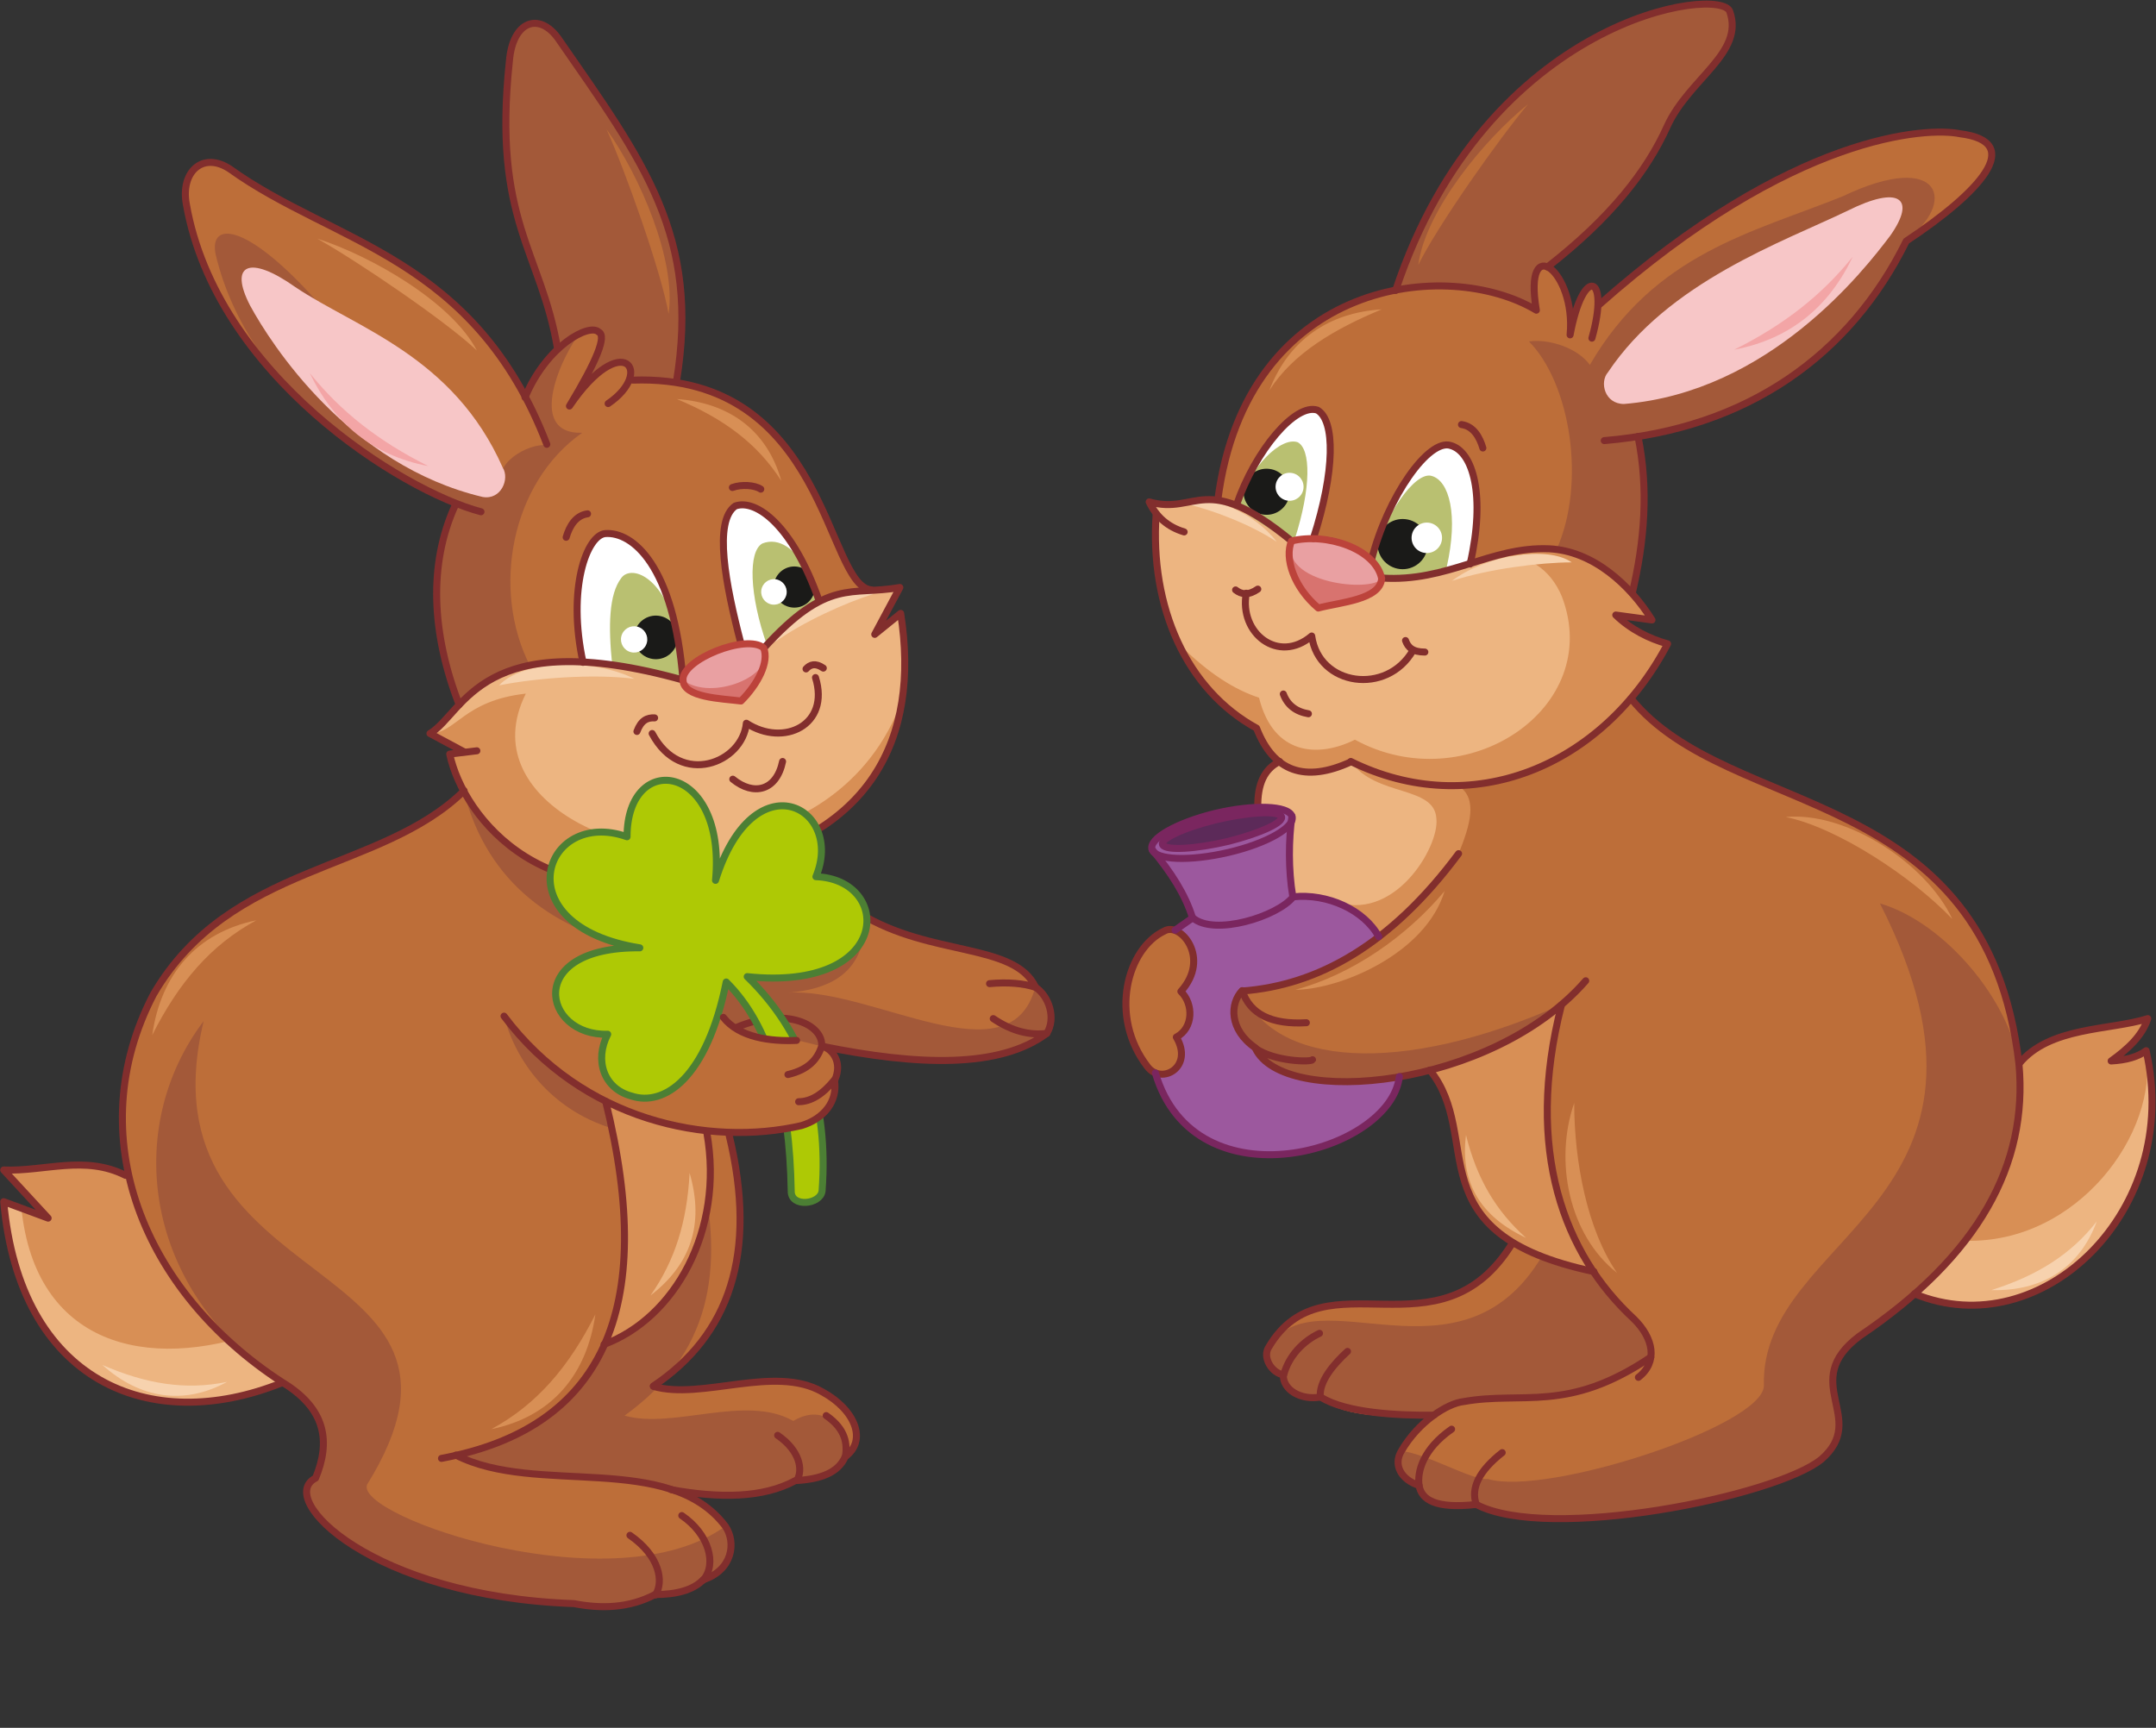 <?xml version="1.0" encoding="utf-8"?>
<!-- Generator: Adobe Illustrator 21.1.0, SVG Export Plug-In . SVG Version: 6.00 Build 0)  -->
<svg version="1.1" id="Layer_1" xmlns="http://www.w3.org/2000/svg" xmlns:xlink="http://www.w3.org/1999/xlink" x="0px" y="0px"
	 viewBox="0 0 524 420" style="enable-background:new 0 0 524 420;" xml:space="preserve">
<rect x="0" y="0" width="524" height="420" fill="#333333" stroke="none"/>
<style type="text/css">
	.st0{fill-rule:evenodd;clip-rule:evenodd;fill:#FFFFFF;}
	.st1{fill-rule:evenodd;clip-rule:evenodd;fill:#9C589E;}
	.st2{fill-rule:evenodd;clip-rule:evenodd;fill:#EDB581;}
	.st3{fill-rule:evenodd;clip-rule:evenodd;fill:#D88F55;}
	.st4{fill-rule:evenodd;clip-rule:evenodd;fill:#BD6E39;}
	.st5{fill-rule:evenodd;clip-rule:evenodd;fill:#A35939;}
	.st6{fill-rule:evenodd;clip-rule:evenodd;fill:#B9C071;}
	.st7{fill:none;stroke:#822E2D;stroke-width:1.702;stroke-linecap:round;stroke-linejoin:round;stroke-miterlimit:22.926;}
	.st8{fill-rule:evenodd;clip-rule:evenodd;fill:#F7D2AE;}
	.st9{fill-rule:evenodd;clip-rule:evenodd;fill:#E9A0A2;}
	.st10{fill-rule:evenodd;clip-rule:evenodd;fill:#D8736F;}
	.st11{fill-rule:evenodd;clip-rule:evenodd;fill:#1A1A18;}
	.st12{fill-rule:evenodd;clip-rule:evenodd;fill:#AEC905;}
	.st13{fill:none;stroke:#4C7F34;stroke-width:1.702;stroke-linecap:round;stroke-linejoin:round;stroke-miterlimit:22.926;}
	.st14{fill-rule:evenodd;clip-rule:evenodd;fill:#5C2A59;}
	.st15{fill:none;stroke:#7A265F;stroke-width:1.702;stroke-linecap:round;stroke-linejoin:round;stroke-miterlimit:22.926;}
	.st16{fill-rule:evenodd;clip-rule:evenodd;fill:#F7C6C7;}
	.st17{fill-rule:evenodd;clip-rule:evenodd;fill:#F3A5A6;}
	.st18{fill:none;stroke:#BC433B;stroke-width:1.702;stroke-linecap:round;stroke-linejoin:round;stroke-miterlimit:22.926;}
</style>
<path class="st0" d="M166,165.3l-10.9-2.6l-13.4-1.8c-3.9-17.9,0.9-30.9,5.4-31.3C153.7,129.2,163.8,137.4,166,165.3z"/>
<path class="st0" d="M180.2,156.5l5.5,1.1l5.3-4.6l8.2-6.9c-6.4-18.3-15.3-24.9-20.4-23.1C173.4,126.6,176.3,142,180.2,156.5z"/>
<path class="st1" d="M280.8,260.8l4.7-34.8l4.3-3l-6.3-12l-2.7-3.5c-1.6-1.8-0.5-3.7,3.3-5.6l25.1-5.5l2.9,0.6l1.9,1.5l-0.6,9.8
	l0.8,9.8c8.2-0.8,15.2,1.6,20.5,9l5.4,34.8C338,280.1,290.4,293.6,280.8,260.8z"/>
<path class="st2" d="M465.4,314.6l25.4-55.9c7.4-9.1,22.1-8.1,31.3-11c-1.4,4.3-5,7.5-8.9,10.3c3.7-0.2,6.5-1,8.5-2.5
	C530.6,294.2,496.3,327.3,465.4,314.6z"/>
<path class="st3" d="M477.7,301.6l13-42.9c7.4-9.1,22.1-8.1,31.3-11c-1.4,4.3-5,7.5-8.9,10.3c3.7-0.2,6.5-1,8.5-2.5
	C524.7,275.4,504.9,302.3,477.7,301.6z"/>
<path class="st2" d="M311,185.1h17.3l28.3,5.7l5.8,15.7l-27.4,21c-3.4-6-9.3-10-20.8-9.6l-0.4-18.2c1.2-2.7-2.4-3.6-8.1-3.6
	C305.3,190.7,306.8,186.7,311,185.1z"/>
<path class="st3" d="M349.1,199c-0.4-8.1-14.7-5.3-20.7-13.8l28.3,5.7l5.8,15.7l-27.4,21c-3.4-6-8.9-7.7-11.3-8.7
	C338.7,224.8,349.9,205.8,349.1,199z"/>
<path class="st4" d="M321,339.6c4.4,4.6,15.1,5.1,27.5,4.4l72.9-4.4l-34-30.4l-10.2-2.8l-9.7-4.2c-17.7,28.6-45.6,2.3-59.1,25.1
	c-1.7,2.5,0.7,6.4,3.6,6.8C311.2,337.2,317,341.4,321,339.6z"/>
<path class="st5" d="M321,339.6c4.4,4.6,15.1,5.1,27.5,4.4l72.9-4.4l-34-30.4l-10.2-2.8l-2.4-1.1c-19.8,33.3-55.1,4.3-66.3,22
	c-1.7,2.5,0.7,6.4,3.6,6.8C311.2,337.2,317,341.4,321,339.6z"/>
<path class="st3" d="M387.4,309.2l-7.9-64.9l-32,15.9C360.9,276.5,343.5,300,387.4,309.2z"/>
<path class="st4" d="M401.2,329.9c-0.4-18.2-34.7-15.8-21.7-85.6c-28.8,21-65.7,25.2-74.4,10.5c-5.4-3.5-6.4-8.1-3.2-13.9
	c22.4-2.4,42-17.4,52.6-33.4c2.8-6.9,4.7-13.3,0.1-16.4l41.8-21.2c23.9,29.6,86.4,20.1,94.3,88.9c2.2,24.3-9.7,46.5-38.8,66.1
	c-14.9,11.2,2.3,19.9-9.2,29.9c-11.1,9.1-66.5,20.2-83.9,11c-9.8,1.1-13.3-1.1-13.9-4.6c-4.5-1.5-6.3-5.1-4.3-8.4
	c4.1-7.1,11.2-11.6,15.1-12C370.1,338.1,380.9,343.5,401.2,329.9z"/>
<path class="st5" d="M379.5,244.2c-28.8,21-65.7,25.2-74.4,10.5c-5.4-3.5-6.4-8.1-3.2-13.9C309.4,259.2,340.1,261.7,379.5,244.2z"/>
<path class="st5" d="M428.7,336.9c-1.1-37,65.4-44.1,28.2-117.3c16,4.7,31.7,24,33.7,39.1c2.2,24.3-9.7,46.5-38.8,66.1
	c-14.9,11.2,2.3,19.9-9.2,29.9c-11.1,9.1-66.5,20.2-83.9,11c-9.8,1.1-13.3-1.1-13.9-4.6c-4.5-1.5-6.3-5.1-4.3-8.4
	c6.3,0.6,17.2,7.2,21.1,6.8C375.7,363.8,428.3,346.7,428.7,336.9z"/>
<path class="st2" d="M328.3,185.2c-9.8,4.8-17.7,3-22.9-8.2c-18.2-11.4-27-31.5-24.4-52.1l-1.8-2.9c11.5,3.2,15.9-8.1,34.6,9.5
	c-2.1,4.5,0.6,10.1,6.5,16.3c10.9-1.8,16.1-4.2,15.4-7.2c16,1.1,26.4-7.7,40.7-7.1c10.7,0.5,19.7,8.8,25,17.3l-8.8-1.2
	c3.6,3.5,8.2,5.8,12.6,7C389.5,186.5,357.5,199.5,328.3,185.2z"/>
<path class="st3" d="M328.3,185.2c-9.8,4.8-17.7,3-22.9-8.2c-11.6-8.4-15.7-14.7-18.9-20.5c7.5,7.5,13.8,11.2,19.5,13.1
	c3.5,14.1,14.5,14.6,23.3,10.2c26.9,14.7,60.7-7.6,50.3-34.8c-2.8-6.7-8.4-10.5-15.6-9.9l8-1.5l6.4,0.3c11.2,1.5,18.2,8.1,23.1,16.9
	l-8.8-1.2c3.6,3.5,8.2,5.8,12.6,7C389.5,186.5,357.5,199.5,328.3,185.2z"/>
<path class="st5" d="M376,64.8l-2.6,10.6l-34.2-4.8c22.2-66.7,79.2-74.1,81.2-67.8c3.6,10.1-9.9,16.3-15.2,27.9
	C400.2,41.5,391.4,52.8,376,64.8z"/>
<path class="st4" d="M388.4,74.3c68.3-60,128.3-47.8,74.8-15.7c-11.8,26.1-33.5,41.9-65,47.5c2.4,13.8,2,26.5-1.4,38.1
	c-19.7-22.6-40.6-2.6-61-3.8c-5-9-12.4-11.6-21.9-9.1c-6.2-5.2-12.2-9-17.8-9.9c7-53.6,55.9-58.9,77.4-46c-3.3-19.4,9.7-9.5,8.2,6
	C384.9,64.4,389.4,69.9,388.4,74.3z"/>
<path class="st4" d="M163.1,362.1l-36.1,5.1l-19.8-12.7l64.6-78.9l5.3,0.2c6.3,26.2,2.4,46.4-18.3,61.3c11.8,3.4,29.4-5.3,41,1.3
	c8.1,4.4,11,11.9,5.6,15.8c-1.6,3.8-5.9,5.5-12.1,5.8C185.5,364.2,174.9,364.1,163.1,362.1z"/>
<path class="st5" d="M163.1,362.1L120,374.2l-19.8-12.7l64.6-78.9l5.3,0.2c6.3,26.2,2.4,46.4-18.3,61.3c11.8,3.4,29.4-5.3,41,1.3
	c9.3-5.5,14.2,5.1,12.6,8.8c-1.6,3.8-5.9,5.5-12.1,5.8C185.5,364.2,174.9,364.1,163.1,362.1z"/>
<path class="st3" d="M146.8,326.9l0.3-59.2l24.7,7.8C176,299.2,164,320.5,146.8,326.9z"/>
<path class="st2" d="M68.6,336.1l-38.1-50.2c-9.9-5-19.7-0.9-29.6-1.3l10.8,11.7l-10.8-4C4.7,335.7,36.3,349.2,68.6,336.1z"/>
<path class="st3" d="M63.5,323.6l-33.1-38.1c-8.6-3.8-21-0.7-29.6-1.1l10.8,11.7l-6.4-2.4C8.6,326.8,35.5,333.6,63.5,323.6z"/>
<path class="st5" d="M164.4,92.8l-25.1,17.5l-3.8-25.6c-4-23.6-15.8-31.1-11.7-69.8c0.8-9.9,7.3-12,11.9-5.5
	C156.5,39.4,170.2,57.5,164.4,92.8z"/>
<path class="st4" d="M110.6,122.9c-6.7,15.9-5.5,32.1,1,48.4c6.7-7.6,17-10.7,30.1-10.3c-3.4-16-1.7-26.4,5.4-31.3
	c10.9,0.2,16.5,13.8,19,34.8c1.6-3.7,6.2-6.4,14-8c-4.9-16.2-6-28-1.4-33.5c7.4-2.2,14,9.1,20.4,23.1l12.6-2.6
	c-12.5-6.9-11.3-52.2-58-51c-0.5-7.5-5.6-5.5-15.3,6.2c16.7-22.2,1.1-25.8-10.9-2.1c-19.7-35.3-46.3-37.1-71.6-55.4
	c-6.6-4.4-12.1,0.7-10.6,8.6C52.5,91.1,93.7,115.2,110.6,122.9z"/>
<path class="st5" d="M110.6,122.9c-6.7,15.9-5.5,32.1,1,48.4c6.7-7.6,11.9-7.9,17.2-9.5c-9.4-18.4-4.7-44.4,12.7-56.6
	c-14.1,0.4-4.5-19.6-0.4-24.4c-5.8,2.9-10.4,8.1-13.6,15.9l5.3,11.5c-4.2-0.4-13.2,4.1-11,10.7C102.1,83.4,102.2,91.3,76.8,73
	c-17.2-19.2-26-19.1-24.4-11.2C60.5,96,93.7,115.2,110.6,122.9z"/>
<path class="st5" d="M398.1,106.1c1.5,13.1,2.4,21.6-1.4,38.1c-6.7-7.6-13.7-9.7-18.4-10.6c7.3-16.3,3.3-40.5-6.7-50.6
	c4.7-0.7,11.8,1.5,14.8,5.7c15.8-27.2,39.7-32.2,61.5-41c24.1-11.5,27.9,1.7,15.1,10.8C452.9,86.9,417.1,103.9,398.1,106.1z"/>
<path class="st4" d="M110.8,353.7c36.9-8.6,49-37.3,36.3-86.1c25.4,13.6,60.7,8.7,55.7-5.1c1.2-4.1,0.1-6.8-3.2-8.2
	c25.2,5.7,43.8,5.1,54.7-3.1c1.7-3.7,1.5-7.5-2.7-11.2c-5-10.8-27.6-8.9-41-17l-76.8-11.7c-9.4-4.3-16.7-10.4-21.1-19
	c-20.3,20-56.9,17.5-75.5,49.5c-17.8,34.3-2.5,72.2,31.4,94.3c10.8,6.5,11.7,14.6,8.1,23.3c-9.8,5,13.8,28.8,62.8,30.5
	c6.7,1.3,13.4,1.1,19.7-2.2c5.2,0,9.3-1.1,11.7-3.6c7.1-2.3,8.1-9,5.4-13C162.5,352.8,130.4,363.7,110.8,353.7z"/>
<path class="st5" d="M147.1,267.6c25.4,13.6,60.7,8.7,55.7-5.1c1.2-4.1,0.1-6.8-3.2-8.2c25.2,5.7,43.8,5.1,54.7-3.1
	c1.7-3.7,1.5-7.5-2.7-11.2c-6.1,22.9-39.6,0-60,1.3c9.7-0.8,16.9-4.4,18.4-14.1l-76.2-15.9c-9.4-4.3-16.7-10.4-21.1-19
	c5.8,22.8,22.5,33.9,42.6,38.2l25.8,20.7l-0.5,24.1L147.1,267.6c-10.1-4.9-18.3-11.8-24.6-20.6c2.8,10.9,11.3,22.6,26,27.2
	L147.1,267.6z"/>
<path class="st5" d="M89.2,360.9c35.5-57.1-56-44.8-39.7-112.7c-19.7,26-14.7,65.7,19.2,87.7c10.8,6.5,11.7,14.6,8.1,23.3
	c-9.8,5,13.8,28.8,62.8,30.5c6.7,1.3,13.4,1.1,19.7-2.2c5.2,0,9.3-1.1,11.7-3.6c7.1-2.3,8.1-9,5.4-13
	C149.6,390.5,86.3,368.7,89.2,360.9z"/>
<path class="st6" d="M196,138.5l3.2,7.6l-12.8,10.7c-4.3-12.2-4.6-22.8-1.1-24.7C189.4,130.5,193.4,133.6,196,138.5z"/>
<path class="st6" d="M148.8,161.7l17.2,3.7l-2.4-15.3c-4.2-11.2-10.7-12.3-12.6-9.6C148,144.4,147.8,152.1,148.8,161.7z"/>
<path class="st7" d="M132.9,108c-17.6-45.8-51.7-48.7-77-66.9c-6.6-4.4-12.1,0.7-10.6,8.6c7.3,41.5,52.3,69.6,71.6,74.7"/>
<path class="st7" d="M135.5,84.7c-4-23.6-15.8-31.1-11.7-69.8c0.8-9.9,7.3-12,11.9-5.5c20.8,30,34.5,48,28.7,83.4"/>
<path class="st7" d="M153.8,92.4c47.3-1.6,46.8,50,58,51"/>
<path class="st7" d="M127.6,96.6c5.3-12.7,15.7-18.1,17.9-15.9c2,0.9-0.4,6.9-7.1,18c12.9-19,20.8-8.3,9.4-0.6"/>
<path class="st2" d="M112.7,182.7l-8.2-4.4l7.2-7c11.2-12.6,30.7-12.5,54.4-5.9l19.1-7.2c15.8-18.1,21.7-13.2,33.6-15.4l-6.1,11.4
	l6.3-5.1c4.8,30.6-7.4,54.6-45,61.6c-40.6,14.2-61.3-11.8-64.6-27.4L112.7,182.7z"/>
<path class="st8" d="M212.3,144.4c-6.6,2-17.2,6.8-24,11.7C193.6,148.5,206,142.3,212.3,144.4z"/>
<path class="st8" d="M382,136.7c-7.6,0-20.3,1.6-29.1,4.5C361,135,376,132.5,382,136.7z"/>
<path class="st8" d="M288.7,122.6c5.8,1.3,15.3,4.9,21.6,9.1C305,124.7,293.9,119.8,288.7,122.6z"/>
<path class="st7" d="M110.6,122.9c-6.5,14.3-5.7,31.1,1,48.4"/>
<path class="st3" d="M104.5,178.3l8.2,4.4l-3.3,0.4l3.5,9.1l3.5,5.6c10.3,12.8,18.1,16.1,35.7,14.8l10.8,0.9
	c7.7,3,14.7,3.5,19.9-1.5l15.8-10.3c9.1-5.3,19.8-15.9,20.8-32c-8.1,22.9-27.5,30.9-38.1,33.2c-1.9,11.1-3.7,10.5-7.5,11.1
	c-7.1-1,2-7.4-0.1-9.5c-18.6,6.9-59.1-9.5-45.9-35.9C112.6,170.3,110.9,178.2,104.5,178.3z"/>
<path class="st7" d="M185.6,157.6c15.7-17.3,21.2-12.7,33.1-14.8l-6.1,11.4l6.3-5.1c4.8,30.6-7.4,54.6-45,61.6
	c-40.6,14.2-61.3-11.8-64.6-27.4l6.6-0.8"/>
<path class="st7" d="M137.6,130.6c0.8-2.7,2.3-5.3,5.2-5.7"/>
<path class="st7" d="M360.4,108.9c-0.8-2.7-2.3-5.3-5.2-5.7"/>
<path class="st7" d="M178,118.5c2.2-0.8,5.4-0.6,6.9,0.4"/>
<path class="st7" d="M158.5,178.3c7,13.2,22,7.1,22.9-2.5c9.1,5.9,20.4,0.4,16.8-11.1"/>
<path class="st7" d="M178.1,189.4c5,4.1,10.6,2.9,12.1-4.3"/>
<path class="st7" d="M112.8,192.2c-20.3,20-56.9,17.5-75.5,49.5C19.4,276,34.7,314,68.6,336c10.8,6.5,11.7,14.6,8.1,23.3
	c-9.8,5,13.8,28.8,62.8,30.5c6.7,1.3,13.4,1.1,19.7-2.2c5.2,0,9.3-1.1,11.7-3.6c7.1-2.3,8.1-9,5.4-13c-13.8-18.3-46-7.3-65.5-17.3"
	/>
<path class="st7" d="M107.3,354.5c39.1-7.3,52.5-35.9,39.9-86.8"/>
<path class="st7" d="M171.8,275.4c4.2,23.7-7.8,45-25,51.4"/>
<path class="st7" d="M177.2,275.9c7,28.9,0,48.7-18.4,61"/>
<path class="st7" d="M158.8,337c11.8,3.4,29.4-5.3,41,1.3c8.1,4.4,11,11.9,5.6,15.8c-1.6,3.8-5.9,5.5-12.1,5.8
	c-7.9,4.3-18.5,4.3-30.2,2.2"/>
<path class="st7" d="M240.5,239.1c4.4-0.4,8.2-0.1,11.2,0.9c-5.1-10.9-25.5-7.4-42.6-17.9"/>
<path class="st7" d="M251.7,240c3.3,2.2,5,7.6,2.7,11.2c-4.1,0.5-8.4-0.5-13-3.6"/>
<path class="st7" d="M254.4,251.2c-11.4,8.5-31.2,7.9-54.7,3.1"/>
<path class="st7" d="M30.5,285.7c-9.9-5-19.7-0.9-29.6-1.3l10.8,11.7l-10.8-4c3.9,43.6,35.4,57,67.7,44"/>
<path class="st9" d="M166,165.3c-0.3-5,15.5-11.3,19.6-7.8c1.4,3.4-1.4,8.8-5.5,12.9C175.4,169.8,166.1,169.6,166,165.3z"/>
<path class="st10" d="M166,165.3c6.9,5.3,22.7-1.1,19.6-7.8c1.4,3.4-1.4,8.8-5.5,12.9C175.4,169.8,166.1,169.6,166,165.3z"/>
<path class="st0" d="M357.2,137.1l-12,3.1l-9.4,0.4l-2.5-4.4c3.9-15.5,14-29.7,19.3-27.9C358,109.7,361.1,120.2,357.2,137.1z"/>
<path class="st6" d="M351.6,137.9l-9.2,2.3l-7.2,0.3l-1.9-3.4c3-11.9,10.7-22.7,14.7-21.4C352.2,116.9,354.5,125.1,351.6,137.9z"/>
<path class="st7" d="M153.1,373.2c7.2,5,8.3,11.2,6.2,14.5"/>
<ellipse transform="matrix(0.114 -0.994 0.994 0.114 170.558 455.834)" class="st11" cx="340.7" cy="132.3" rx="6.1" ry="6.1"/>
<path class="st0" d="M319.2,130.9l-5.4,0.6l-13.3-8.6c4.6-13.4,14.4-24.9,19.7-23.1C324.5,102.1,324.5,114.4,319.2,130.9z"/>
<path class="st6" d="M314.7,131l-1.6,0.4l-2.4-1.5l-10.2-6.6c3.5-10.2,10.9-17.2,14.9-15.8C318.6,109.2,318.7,118.5,314.7,131z"/>
<path class="st7" d="M165.7,368.4c6.6,4.5,8.6,11.8,5.2,15.7"/>
<path class="st7" d="M189,348.9c5.4,3.7,6.2,8.4,4.7,10.9"/>
<ellipse transform="matrix(0.114 -0.994 0.994 0.114 177.138 460.428)" class="st0" cx="346.7" cy="130.9" rx="3.7" ry="3.7"/>
<path class="st7" d="M200.8,344.1c4.9,3.4,5.1,7,4.7,9.9"/>
<path class="st7" d="M179.1,249.7c12.2-5.1,21.1-0.5,20.6,4.7"/>
<path class="st12" d="M181.6,237.4c13.8,13.4,19.8,30.7,18.2,52.1c-0.4,3.3-7.6,4.1-7.5,0c-0.4-22.5-5-40.1-15.8-50.8
	c-4.7,23.4-15.1,30.4-23.1,27.7c-6.6-1.8-9-8.6-5.7-15c-15.8,0.5-20.5-21.3,7.8-21c-33.4-5.3-23.5-34.2-3.1-27
	c0-21.2,24.2-18,21.5,10.6c9.3-29.7,31.4-17.7,24.4-0.9C217,213.8,216.9,241.1,181.6,237.4z"/>
<path class="st13" d="M181.6,237.4c13.8,13.4,19.8,30.7,18.2,52.1c-0.4,3.3-7.6,4.1-7.5,0c-0.4-22.5-5-40.1-15.8-50.8
	c-4.7,23.4-15.1,30.4-23.1,27.7c-6.6-1.8-9-8.6-5.7-15c-15.8,0.5-20.5-21.3,7.8-21c-33.4-5.3-23.5-34.2-3.1-27
	c0-21.2,24.2-18,21.5,10.6c9.3-29.7,31.4-17.7,24.4-0.9C217,213.8,216.9,241.1,181.6,237.4z"/>
<path class="st7" d="M296,121.4c7-53.6,55.9-58.9,77.4-46c-3.3-19.4,9.7-9.5,8.2,6c3.2-17.1,9.7-14.7,5.3,0.8"/>
<path class="st7" d="M388.4,74.3c47.3-42,80.2-43.4,87.9-41.8c16.2,2,4.8,14.3-13,26.1c-13.6,27.6-38.5,45.6-73.4,48.5"/>
<path class="st7" d="M339.2,70.6c22.2-66.7,79.2-74.1,81.2-67.8c3.6,10.1-9.9,16.3-15.2,27.9c-4.9,10.9-13.7,22.2-29.1,34.2"/>
<path class="st7" d="M281,124.9c-1.6,22.7,7.4,42.8,24.4,52.1c4.1,10.6,11.8,13.3,22.9,8.2"/>
<path class="st7" d="M335.8,140.5c16,1.1,26.4-7.7,40.7-7.1c10.7,0.5,19.7,8.8,25,17.3l-8.8-1.2c3.6,3.5,8.2,5.8,12.6,7
	c-15.8,30-47.8,43-77,28.6"/>
<path class="st7" d="M302.9,144.2c-1.8,9.7,7.8,17.3,15.9,10.4c1.7,12.2,18.3,14.5,24.6,3.5"/>
<path class="st7" d="M311.9,168.7c1,2.7,3.1,4.3,6.1,4.8"/>
<path class="st7" d="M300.3,143.4c1.4,1.1,3.1,1.4,5.4-0.2"/>
<path class="st7" d="M159.1,174.5c-1.8-0.1-3.3,0.6-4.3,3.3"/>
<path class="st7" d="M195.9,162.6c1-1.1,2.3-1.5,4.2-0.2"/>
<path class="st7" d="M341.6,155.7c0.6,1.7,1.8,2.8,4.7,2.8"/>
<path class="st7" d="M398.1,106.1c2.6,12.7,1.6,25.4-1.4,38.1"/>
<path class="st7" d="M333.3,136.2c3.9-15.5,14-29.7,19.3-27.9c5.4,1.5,8.5,12.1,4.7,28.8"/>
<path class="st7" d="M396.4,169.8c23.9,29.6,86.4,20.1,94.3,88.9c2.2,24.3-9.7,46.5-38.8,66.1c-14.9,11.2,2.3,19.9-9.2,29.9
	c-11.1,9.1-66.5,20.2-83.9,11c-9.8,1.1-13.3-1.1-13.9-4.6c-4.5-1.5-6.3-5.1-4.3-8.4c4.1-7.1,11.2-11.6,15.1-12
	c14.4-2.6,25.2,2.9,45.5-10.8"/>
<path class="st7" d="M398.2,334.8c4.8-3.7,3.7-9.5-1.1-14.2c-17-15.7-26.6-41-17.6-76.3"/>
<path class="st7" d="M385.4,238.4c-22.8,26.2-73.5,31-80.3,16.4c4.7,3.3,13.6,3.4,13.9,2.8"/>
<path class="st7" d="M305.1,254.7c-6.4-4.4-6.2-10.8-3.2-13.9c1.9,5.7,7.1,8.3,15.6,7.8"/>
<path class="st7" d="M301.9,240.9c18.4-1.4,36.1-11.2,52.6-33.4"/>
<path class="st7" d="M344.9,361.1c-0.5-3.4,1-8.9,7.9-13.7"/>
<path class="st7" d="M358.8,365.7c-1.4-4,0.7-8.2,6.3-12.6"/>
<path class="st7" d="M367.5,302.3c-17.7,28.6-45.6,2.3-59.1,25.1c-1.7,2.5,0.7,6.4,3.6,6.8c1.2-4.6,4.7-8.2,8.7-10.1"/>
<path class="st7" d="M311.9,334.2c-0.1,3.7,4.3,6.2,9,5.4c-0.4-3.8,3.3-8.1,6.6-11.1"/>
<path class="st4" d="M147.1,267.6c25.4,13.6,60.7,8.7,55.7-5.1c1.2-4.1,0.1-6.8-3.2-8.2l-6.1-1.5l-13.7-0.9l-10.7,18.4L147.1,267.6z
	"/>
<path class="st7" d="M321,339.6c6.1,3.9,19,4.5,27.5,4.4"/>
<path class="st7" d="M490.7,258.6c7.4-9.1,22.1-8.1,31.3-11c-1.4,4.3-5,7.5-8.9,10.3c3.7-0.2,6.5-1,8.5-2.5
	c8.9,38.8-25.4,71.8-56.3,59.1"/>
<path class="st7" d="M347.5,260.1c13.3,16.4-4,39.7,39.9,49"/>
<path class="st4" d="M283,226.3c3.8-2.3,11.4,6.5,4,14.7c3.1,3,3.1,8.9-1.1,11.1c4.3,7.3-3.6,11.7-7,7.2
	C269.4,247,274,230.5,283,226.3z"/>
<path class="st7" d="M283,226.3c3.8-2.3,11.4,6.5,4,14.7c3.1,3,3.1,8.9-1.1,11.1c4.3,7.3-3.6,11.7-7,7.2
	C269.4,247,274,230.5,283,226.3z"/>
<path class="st14" d="M295.4,199.3c8-1.9,15.1-2.3,16-0.9c0.9,1.4-4.9,4.1-12.8,6.1c-8,1.9-15.1,2.3-16,0.9
	C281.7,204,287.4,201.3,295.4,199.3z"/>
<path class="st15" d="M295.4,199.3c8-1.9,15.1-2.3,16-0.9c0.9,1.4-4.9,4.1-12.8,6.1c-8,1.9-15.1,2.3-16,0.9
	C281.7,204,287.4,201.3,295.4,199.3z"/>
<path class="st15" d="M314,198.4c-0.8,5.7-0.9,13,0.2,19.5"/>
<path class="st15" d="M280,206.5c4.6,5.5,8.1,11,9.8,16.5"/>
<path class="st15" d="M335.1,227.7c-3.5-6.5-12.5-10.6-20.8-9.7c-3.8,4.8-19.2,9.6-24.4,5.1l-4.3,3"/>
<path class="st15" d="M340.1,261.7c-2.1,18.4-49.7,31.8-59.3-0.9"/>
<path class="st7" d="M311,185.1c-3.7,1.8-5.4,5.5-5.3,11.1"/>
<path class="st7" d="M175.8,247.3c3.8,4.9,11.5,5.9,17.8,5.6"/>
<path class="st7" d="M202.9,262.5c1.9-4.2-0.5-7.6-3.2-8.2c-1,3.1-3.1,5.7-8.2,6.9"/>
<path class="st7" d="M122.5,247c19.1,25.5,49.8,31.8,72.3,26.6c5.3-1.6,8.9-5.8,8-11.1c-2.9,3.6-5.8,5.3-8.7,5.3"/>
<path class="st16" d="M122.2,113.7c-12-27.2-35.7-34-50.4-43.9c-11.3-8-16.2-5.5-11,4.5c5.1,9.4,24,38.8,56.5,46.5
	C121.8,121.6,123.9,116.4,122.2,113.7z"/>
<path class="st16" d="M390.8,90.5c14.7-22,42.3-31.6,58.3-39.3c12.4-6.2,16.8-3.1,10.3,6.1c-6.4,8.5-29.4,38-64.7,40.9
	C390,98.2,388.7,92.9,390.8,90.5z"/>
<path class="st17" d="M75.3,90.7c7.5,9.3,16.6,16.5,28.8,22.6C90.5,110.7,81.1,102.8,75.3,90.7z"/>
<path class="st17" d="M450.3,62.4c-7.5,9.3-16.6,16.5-28.8,22.6C435.1,82.4,444.5,74.6,450.3,62.4z"/>
<path class="st3" d="M62.3,223.7c-11.1,6-18.9,15.2-25.3,27.9C39.1,236.8,47.8,226.7,62.3,223.7z"/>
<path class="st3" d="M434,198.6c12.4,2.5,30.7,14.5,40.5,24.8C468.2,209.9,448.8,197.2,434,198.6z"/>
<path class="st3" d="M119.4,347.4c11.1-6,18.9-15.2,25.3-27.9C142.6,334.3,134,344.4,119.4,347.4z"/>
<path class="st3" d="M393,309.4c-7.2-10.4-10.4-27-10.4-41.3C377.7,282.2,381.3,300.2,393,309.4z"/>
<path class="st3" d="M351.1,216.6c-9.2,11-22.5,20.3-36.3,24C325.8,240.5,346.5,231.8,351.1,216.6z"/>
<path class="st3" d="M189.9,116.9c-5.8-9.1-14.1-15.2-25.4-19.9C177.3,97.9,186.5,104.7,189.9,116.9z"/>
<path class="st3" d="M308.5,94.9c5.8-9.1,16-15,27.3-19.7C323,76,313.2,82.6,308.5,94.9z"/>
<path class="st8" d="M55.2,335.9c-10.1,2.1-19.7,0.5-30.3-4.1C33.9,339.9,44.6,341.7,55.2,335.9z"/>
<path class="st8" d="M509.6,296.9c-6.3,8.1-14.6,13.2-25.6,16.7C496.2,313.9,505.4,308.3,509.6,296.9z"/>
<path class="st3" d="M77.1,58c9.5,5.3,31.2,20,38.8,27.2C109.8,73.5,90.4,62.3,77.1,58z"/>
<path class="st4" d="M147.4,31.4c4.5,9.9,13.3,34.6,15.1,44.9C164.4,63.3,155.5,42.7,147.4,31.4z"/>
<path class="st4" d="M371.4,25.3c-7.1,8.4-22.1,29.7-26.7,39.1C346.4,51.4,360.6,34,371.4,25.3z"/>
<ellipse transform="matrix(0.242 -0.97 0.97 0.242 -29.426 272.071)" class="st11" cx="159.4" cy="154.9" rx="5.3" ry="5.3"/>
<ellipse transform="matrix(0.114 -0.994 0.994 0.114 29.222 318.172)" class="st11" cx="192.9" cy="142.7" rx="5" ry="5"/>
<ellipse transform="matrix(0.114 -0.994 0.994 0.114 153.87 411.756)" class="st11" cx="307.7" cy="119.6" rx="5.6" ry="5.6"/>
<ellipse transform="matrix(0.242 -0.97 0.97 0.242 -34.031 267.37)" class="st0" cx="154.2" cy="155.5" rx="3.2" ry="3.2"/>
<ellipse transform="matrix(0.114 -0.994 0.994 0.114 23.633 314.349)" class="st0" cx="188" cy="143.9" rx="3.1" ry="3.1"/>
<ellipse transform="matrix(0.114 -0.994 0.994 0.114 160.026 416.152)" class="st0" cx="313.2" cy="118.4" rx="3.4" ry="3.4"/>
<path class="st8" d="M121.3,166.6c8.4-1.7,22.6-2.9,32.9-1.6C144,159.9,126.9,160.5,121.3,166.6z"/>
<path class="st7" d="M166,165.3c-49.2-13.7-53.1,8-61.5,13l8.2,4.4"/>
<path class="st7" d="M141.7,161c-3.9-17.9,0.9-30.9,5.4-31.3c6.6-0.5,16.7,7.7,18.9,35.7"/>
<path class="st7" d="M199.1,146.1c-6.4-18.3-15.3-24.9-20.4-23.1c-5.3,3.7-2.4,19,1.4,33.5"/>
<path class="st18" d="M166,165.3c-0.3-5,15.5-11.3,19.6-7.8c1.4,3.4-1.4,8.8-5.5,12.9C175.4,169.8,166.1,169.6,166,165.3z"/>
<path class="st2" d="M158.1,314.9c5.9-8.4,8.9-17.9,9.5-29.8C171.3,297.8,167.7,307.5,158.1,314.9z"/>
<path class="st2" d="M370.9,300.9c-7.4-6.6-12-14.5-14.6-25C354.8,287.6,360,295.8,370.9,300.9z"/>
<path class="st9" d="M320.4,147.8c-5.9-5-8.3-12.1-6.5-16.3c8.5-2.1,20.4,1.9,21.9,9.1C335.5,145.8,325.6,146.4,320.4,147.8z"/>
<path class="st10" d="M320.4,147.8c-5.9-5-8.3-12.1-6.5-16.3c-2.9,10.4,19.7,12.6,21.9,9.1C335.5,145.8,325.6,146.4,320.4,147.8z"/>
<path class="st7" d="M300.5,122.8c4.6-13.4,14.4-24.9,19.7-23.1c4.3,2.5,4.3,14.8-1,31.2"/>
<path class="st7" d="M313.9,131.5c-21.2-17.4-22.9-6.2-34.6-9.5c1.7,3.6,4.5,6.1,8.5,7.3"/>
<path class="st18" d="M320.4,147.8c-5.9-5-8.3-12.1-6.5-16.3c8.5-2.1,20.4,1.9,21.9,9.1C335.5,145.8,325.6,146.4,320.4,147.8z"/>
<path class="st15" d="M295.4,197.7c9.4-2.2,17.7-1.9,18.6,0.7c0.9,2.6-6,6.6-15.4,8.8c-9.4,2.2-17.7,1.9-18.6-0.7
	C279.1,203.9,286,200,295.4,197.7z"/>
</svg>
